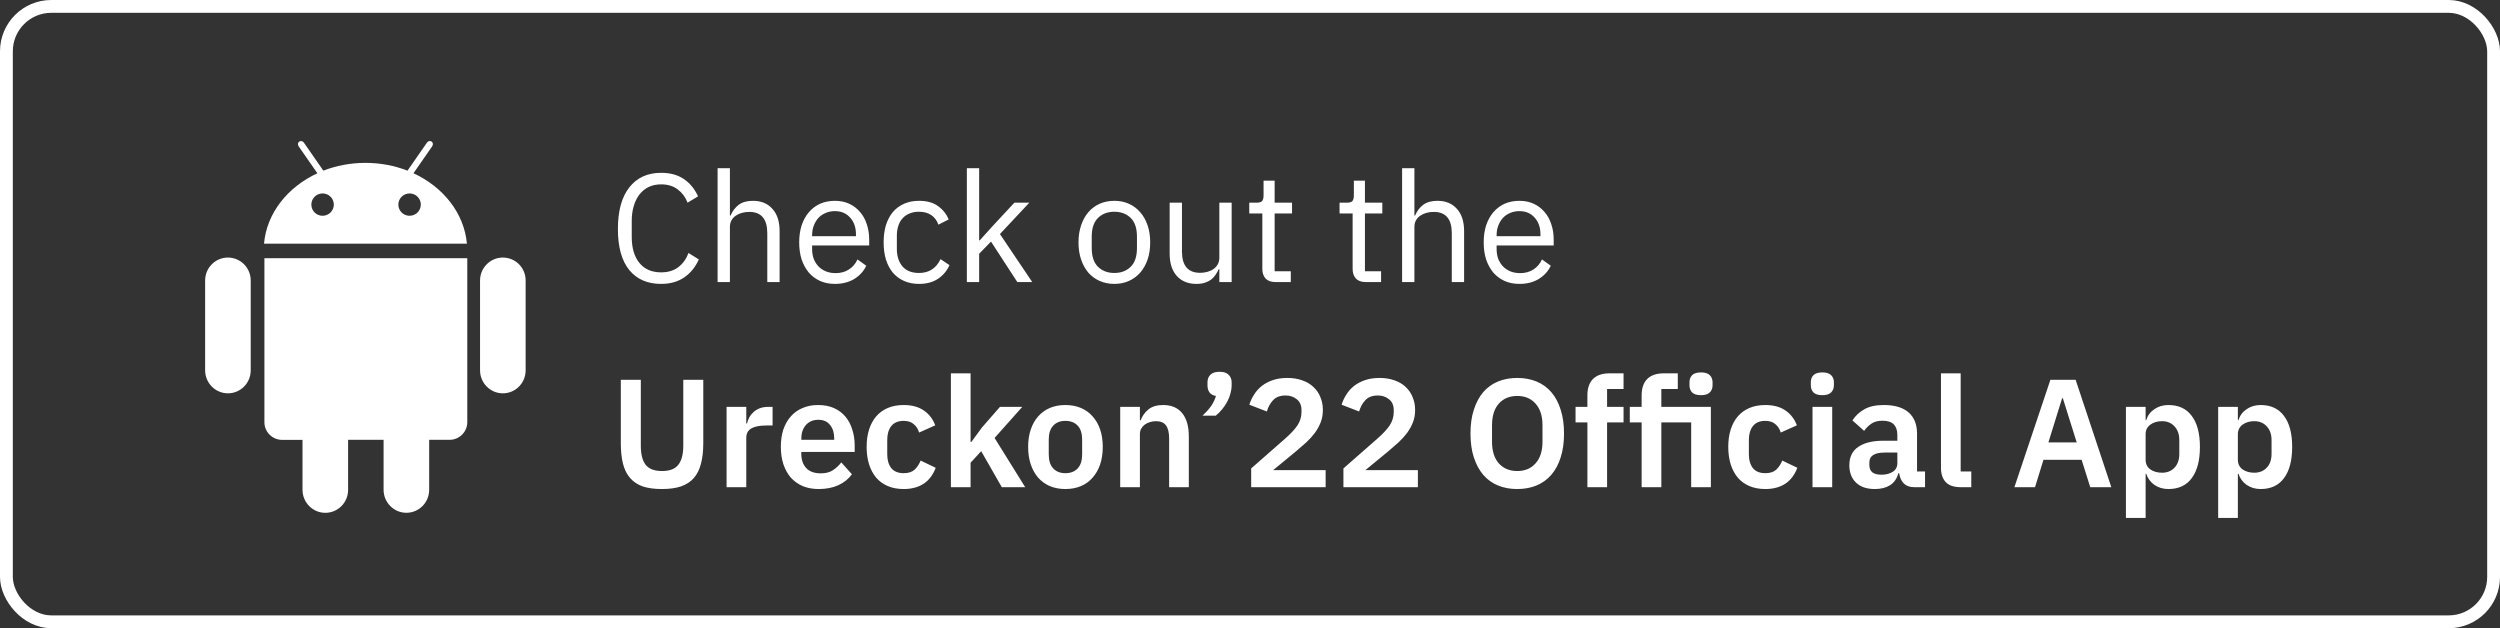 <svg width="195" height="49" viewBox="0 0 195 49" fill="none" xmlns="http://www.w3.org/2000/svg">
<rect x="0" y="0" width="195" height="49" fill="#333333" stroke="none"/>
<rect x="0.5" y="0.5" width="194" height="48" rx="3.5" stroke="white"/>
<path d="M51.568 22.144C50.504 22.144 49.676 21.784 49.084 21.064C48.492 20.336 48.196 19.268 48.196 17.86C48.196 16.452 48.492 15.372 49.084 14.62C49.676 13.86 50.504 13.48 51.568 13.48C52.272 13.48 52.86 13.64 53.332 13.96C53.812 14.28 54.184 14.732 54.448 15.316L53.632 15.808C53.464 15.376 53.208 15.032 52.864 14.776C52.52 14.512 52.088 14.38 51.568 14.38C51.208 14.38 50.884 14.448 50.596 14.584C50.316 14.72 50.076 14.916 49.876 15.172C49.684 15.42 49.536 15.72 49.432 16.072C49.328 16.416 49.276 16.804 49.276 17.236V18.484C49.276 19.348 49.476 20.024 49.876 20.512C50.276 21 50.84 21.244 51.568 21.244C52.104 21.244 52.552 21.108 52.912 20.836C53.272 20.556 53.536 20.188 53.704 19.732L54.508 20.236C54.244 20.828 53.864 21.296 53.368 21.64C52.872 21.976 52.272 22.144 51.568 22.144ZM55.973 13.12H56.933V16.816H56.981C57.133 16.464 57.345 16.184 57.617 15.976C57.897 15.768 58.269 15.664 58.733 15.664C59.373 15.664 59.877 15.872 60.245 16.288C60.621 16.696 60.809 17.276 60.809 18.028V22H59.849V18.196C59.849 17.084 59.381 16.528 58.445 16.528C58.253 16.528 58.065 16.552 57.881 16.6C57.705 16.648 57.545 16.72 57.401 16.816C57.257 16.912 57.141 17.036 57.053 17.188C56.973 17.332 56.933 17.504 56.933 17.704V22H55.973V13.12ZM65.121 22.144C64.697 22.144 64.313 22.068 63.969 21.916C63.633 21.764 63.341 21.548 63.093 21.268C62.853 20.98 62.665 20.64 62.529 20.248C62.401 19.848 62.337 19.4 62.337 18.904C62.337 18.416 62.401 17.972 62.529 17.572C62.665 17.172 62.853 16.832 63.093 16.552C63.341 16.264 63.633 16.044 63.969 15.892C64.313 15.74 64.697 15.664 65.121 15.664C65.537 15.664 65.909 15.74 66.237 15.892C66.565 16.044 66.845 16.256 67.077 16.528C67.309 16.792 67.485 17.108 67.605 17.476C67.733 17.844 67.797 18.248 67.797 18.688V19.144H63.345V19.432C63.345 19.696 63.385 19.944 63.465 20.176C63.553 20.4 63.673 20.596 63.825 20.764C63.985 20.932 64.177 21.064 64.401 21.16C64.633 21.256 64.893 21.304 65.181 21.304C65.573 21.304 65.913 21.212 66.201 21.028C66.497 20.844 66.725 20.58 66.885 20.236L67.569 20.728C67.369 21.152 67.057 21.496 66.633 21.76C66.209 22.016 65.705 22.144 65.121 22.144ZM65.121 16.468C64.857 16.468 64.617 16.516 64.401 16.612C64.185 16.7 63.997 16.828 63.837 16.996C63.685 17.164 63.565 17.364 63.477 17.596C63.389 17.82 63.345 18.068 63.345 18.34V18.424H66.765V18.292C66.765 17.74 66.613 17.3 66.309 16.972C66.013 16.636 65.617 16.468 65.121 16.468ZM71.683 22.144C71.251 22.144 70.863 22.068 70.519 21.916C70.175 21.764 69.883 21.548 69.643 21.268C69.411 20.988 69.231 20.648 69.103 20.248C68.983 19.848 68.923 19.4 68.923 18.904C68.923 18.408 68.983 17.96 69.103 17.56C69.231 17.16 69.411 16.82 69.643 16.54C69.883 16.26 70.175 16.044 70.519 15.892C70.863 15.74 71.251 15.664 71.683 15.664C72.299 15.664 72.791 15.8 73.159 16.072C73.535 16.336 73.815 16.684 73.999 17.116L73.195 17.524C73.083 17.204 72.899 16.956 72.643 16.78C72.387 16.604 72.067 16.516 71.683 16.516C71.395 16.516 71.143 16.564 70.927 16.66C70.711 16.748 70.531 16.876 70.387 17.044C70.243 17.204 70.135 17.4 70.063 17.632C69.991 17.856 69.955 18.104 69.955 18.376V19.432C69.955 19.976 70.099 20.424 70.387 20.776C70.683 21.12 71.115 21.292 71.683 21.292C72.459 21.292 73.019 20.932 73.363 20.212L74.059 20.68C73.859 21.128 73.559 21.484 73.159 21.748C72.767 22.012 72.275 22.144 71.683 22.144ZM75.415 13.12H76.374V18.748H76.422L77.371 17.692L79.123 15.808H80.287L77.995 18.256L80.514 22H79.35L77.299 18.844L76.374 19.792V22H75.415V13.12ZM86.919 22.144C86.503 22.144 86.123 22.068 85.779 21.916C85.435 21.764 85.139 21.548 84.891 21.268C84.651 20.98 84.463 20.64 84.327 20.248C84.191 19.848 84.123 19.4 84.123 18.904C84.123 18.416 84.191 17.972 84.327 17.572C84.463 17.172 84.651 16.832 84.891 16.552C85.139 16.264 85.435 16.044 85.779 15.892C86.123 15.74 86.503 15.664 86.919 15.664C87.335 15.664 87.711 15.74 88.047 15.892C88.391 16.044 88.687 16.264 88.935 16.552C89.183 16.832 89.375 17.172 89.511 17.572C89.647 17.972 89.715 18.416 89.715 18.904C89.715 19.4 89.647 19.848 89.511 20.248C89.375 20.64 89.183 20.98 88.935 21.268C88.687 21.548 88.391 21.764 88.047 21.916C87.711 22.068 87.335 22.144 86.919 22.144ZM86.919 21.292C87.439 21.292 87.863 21.132 88.191 20.812C88.519 20.492 88.683 20.004 88.683 19.348V18.46C88.683 17.804 88.519 17.316 88.191 16.996C87.863 16.676 87.439 16.516 86.919 16.516C86.399 16.516 85.975 16.676 85.647 16.996C85.319 17.316 85.155 17.804 85.155 18.46V19.348C85.155 20.004 85.319 20.492 85.647 20.812C85.975 21.132 86.399 21.292 86.919 21.292ZM95.109 20.992H95.061C94.997 21.136 94.917 21.28 94.821 21.424C94.733 21.56 94.621 21.684 94.485 21.796C94.349 21.9 94.185 21.984 93.993 22.048C93.801 22.112 93.577 22.144 93.321 22.144C92.681 22.144 92.173 21.94 91.797 21.532C91.421 21.116 91.233 20.532 91.233 19.78V15.808H92.193V19.612C92.193 20.724 92.665 21.28 93.609 21.28C93.801 21.28 93.985 21.256 94.161 21.208C94.345 21.16 94.505 21.088 94.641 20.992C94.785 20.896 94.897 20.776 94.977 20.632C95.065 20.48 95.109 20.3 95.109 20.092V15.808H96.069V22H95.109V20.992ZM99.482 22C99.146 22 98.89 21.908 98.714 21.724C98.546 21.532 98.462 21.284 98.462 20.98V16.648H97.442V15.808H98.018C98.226 15.808 98.366 15.768 98.438 15.688C98.518 15.6 98.558 15.452 98.558 15.244V14.092H99.422V15.808H100.778V16.648H99.422V21.16H100.682V22H99.482ZM106.525 22C106.189 22 105.933 21.908 105.757 21.724C105.589 21.532 105.505 21.284 105.505 20.98V16.648H104.485V15.808H105.061C105.269 15.808 105.409 15.768 105.481 15.688C105.561 15.6 105.601 15.452 105.601 15.244V14.092H106.465V15.808H107.821V16.648H106.465V21.16H107.725V22H106.525ZM109.364 13.12H110.324V16.816H110.372C110.524 16.464 110.736 16.184 111.008 15.976C111.288 15.768 111.66 15.664 112.124 15.664C112.764 15.664 113.268 15.872 113.636 16.288C114.012 16.696 114.2 17.276 114.2 18.028V22H113.24V18.196C113.24 17.084 112.772 16.528 111.836 16.528C111.644 16.528 111.456 16.552 111.272 16.6C111.096 16.648 110.936 16.72 110.792 16.816C110.648 16.912 110.532 17.036 110.444 17.188C110.364 17.332 110.324 17.504 110.324 17.704V22H109.364V13.12ZM118.512 22.144C118.088 22.144 117.704 22.068 117.36 21.916C117.024 21.764 116.732 21.548 116.484 21.268C116.244 20.98 116.056 20.64 115.92 20.248C115.792 19.848 115.728 19.4 115.728 18.904C115.728 18.416 115.792 17.972 115.92 17.572C116.056 17.172 116.244 16.832 116.484 16.552C116.732 16.264 117.024 16.044 117.36 15.892C117.704 15.74 118.088 15.664 118.512 15.664C118.928 15.664 119.3 15.74 119.628 15.892C119.956 16.044 120.236 16.256 120.468 16.528C120.7 16.792 120.876 17.108 120.996 17.476C121.124 17.844 121.188 18.248 121.188 18.688V19.144H116.736V19.432C116.736 19.696 116.776 19.944 116.856 20.176C116.944 20.4 117.064 20.596 117.216 20.764C117.376 20.932 117.568 21.064 117.792 21.16C118.024 21.256 118.284 21.304 118.572 21.304C118.964 21.304 119.304 21.212 119.592 21.028C119.888 20.844 120.116 20.58 120.276 20.236L120.96 20.728C120.76 21.152 120.448 21.496 120.024 21.76C119.6 22.016 119.096 22.144 118.512 22.144ZM118.512 16.468C118.248 16.468 118.008 16.516 117.792 16.612C117.576 16.7 117.388 16.828 117.228 16.996C117.076 17.164 116.956 17.364 116.868 17.596C116.78 17.82 116.736 18.068 116.736 18.34V18.424H120.156V18.292C120.156 17.74 120.004 17.3 119.7 16.972C119.404 16.636 119.008 16.468 118.512 16.468ZM49.984 29.624V34.772C49.984 35.428 50.108 35.92 50.356 36.248C50.612 36.576 51.04 36.74 51.64 36.74C52.24 36.74 52.664 36.576 52.912 36.248C53.168 35.92 53.296 35.428 53.296 34.772V29.624H54.856V34.568C54.856 35.184 54.796 35.716 54.676 36.164C54.564 36.612 54.38 36.984 54.124 37.28C53.868 37.576 53.532 37.796 53.116 37.94C52.708 38.076 52.212 38.144 51.628 38.144C51.036 38.144 50.536 38.076 50.128 37.94C49.728 37.796 49.4 37.576 49.144 37.28C48.888 36.984 48.704 36.612 48.592 36.164C48.48 35.716 48.424 35.184 48.424 34.568V29.624H49.984ZM56.673 38V31.736H58.209V33.032H58.269C58.309 32.864 58.369 32.704 58.449 32.552C58.537 32.392 58.649 32.252 58.785 32.132C58.921 32.012 59.081 31.916 59.265 31.844C59.457 31.772 59.677 31.736 59.925 31.736H60.261V33.188H59.781C59.261 33.188 58.869 33.264 58.605 33.416C58.341 33.568 58.209 33.816 58.209 34.16V38H56.673ZM63.858 38.144C63.394 38.144 62.977 38.068 62.609 37.916C62.249 37.756 61.941 37.536 61.685 37.256C61.438 36.968 61.245 36.624 61.109 36.224C60.974 35.816 60.906 35.36 60.906 34.856C60.906 34.36 60.969 33.912 61.097 33.512C61.233 33.112 61.425 32.772 61.673 32.492C61.922 32.204 62.225 31.984 62.586 31.832C62.946 31.672 63.353 31.592 63.809 31.592C64.297 31.592 64.722 31.676 65.082 31.844C65.442 32.012 65.737 32.24 65.969 32.528C66.201 32.816 66.374 33.152 66.486 33.536C66.606 33.912 66.665 34.316 66.665 34.748V35.252H62.502V35.408C62.502 35.864 62.63 36.232 62.886 36.512C63.142 36.784 63.522 36.92 64.025 36.92C64.409 36.92 64.722 36.84 64.962 36.68C65.21 36.52 65.43 36.316 65.621 36.068L66.45 36.992C66.194 37.352 65.841 37.636 65.394 37.844C64.954 38.044 64.442 38.144 63.858 38.144ZM63.834 32.744C63.425 32.744 63.102 32.88 62.861 33.152C62.621 33.424 62.502 33.776 62.502 34.208V34.304H65.07V34.196C65.07 33.764 64.962 33.416 64.746 33.152C64.537 32.88 64.234 32.744 63.834 32.744ZM70.489 38.144C70.025 38.144 69.613 38.068 69.253 37.916C68.893 37.764 68.589 37.544 68.341 37.256C68.101 36.968 67.917 36.624 67.789 36.224C67.661 35.816 67.597 35.36 67.597 34.856C67.597 34.352 67.661 33.9 67.789 33.5C67.917 33.1 68.101 32.76 68.341 32.48C68.589 32.192 68.893 31.972 69.253 31.82C69.613 31.668 70.025 31.592 70.489 31.592C71.121 31.592 71.641 31.732 72.049 32.012C72.465 32.292 72.765 32.68 72.949 33.176L71.689 33.74C71.617 33.476 71.481 33.26 71.281 33.092C71.089 32.916 70.825 32.828 70.489 32.828C70.057 32.828 69.733 32.964 69.517 33.236C69.309 33.508 69.205 33.864 69.205 34.304V35.444C69.205 35.884 69.309 36.24 69.517 36.512C69.733 36.776 70.057 36.908 70.489 36.908C70.857 36.908 71.141 36.816 71.341 36.632C71.541 36.44 71.697 36.204 71.809 35.924L72.985 36.488C72.777 37.04 72.461 37.456 72.037 37.736C71.613 38.008 71.097 38.144 70.489 38.144ZM74.169 29.12H75.705V34.472H75.765L76.593 33.344L77.997 31.736H79.737L77.577 34.16L79.965 38H78.141L76.533 35.192L75.705 36.092V38H74.169V29.12ZM83.099 38.144C82.651 38.144 82.247 38.068 81.887 37.916C81.535 37.764 81.231 37.544 80.975 37.256C80.727 36.968 80.535 36.624 80.399 36.224C80.263 35.816 80.195 35.36 80.195 34.856C80.195 34.352 80.263 33.9 80.399 33.5C80.535 33.1 80.727 32.76 80.975 32.48C81.231 32.192 81.535 31.972 81.887 31.82C82.247 31.668 82.651 31.592 83.099 31.592C83.547 31.592 83.951 31.668 84.311 31.82C84.671 31.972 84.975 32.192 85.223 32.48C85.479 32.76 85.675 33.1 85.811 33.5C85.947 33.9 86.015 34.352 86.015 34.856C86.015 35.36 85.947 35.816 85.811 36.224C85.675 36.624 85.479 36.968 85.223 37.256C84.975 37.544 84.671 37.764 84.311 37.916C83.951 38.068 83.547 38.144 83.099 38.144ZM83.099 36.908C83.507 36.908 83.827 36.784 84.059 36.536C84.291 36.288 84.407 35.924 84.407 35.444V34.28C84.407 33.808 84.291 33.448 84.059 33.2C83.827 32.952 83.507 32.828 83.099 32.828C82.699 32.828 82.383 32.952 82.151 33.2C81.919 33.448 81.803 33.808 81.803 34.28V35.444C81.803 35.924 81.919 36.288 82.151 36.536C82.383 36.784 82.699 36.908 83.099 36.908ZM87.376 38V31.736H88.912V32.78H88.972C89.1 32.444 89.3 32.164 89.572 31.94C89.852 31.708 90.236 31.592 90.724 31.592C91.372 31.592 91.868 31.804 92.212 32.228C92.556 32.652 92.728 33.256 92.728 34.04V38H91.192V34.196C91.192 33.748 91.112 33.412 90.952 33.188C90.792 32.964 90.528 32.852 90.16 32.852C90 32.852 89.844 32.876 89.692 32.924C89.548 32.964 89.416 33.028 89.296 33.116C89.184 33.196 89.092 33.3 89.02 33.428C88.948 33.548 88.912 33.692 88.912 33.86V38H87.376ZM95.132 29C95.46 29 95.696 29.08 95.84 29.24C95.992 29.392 96.068 29.584 96.068 29.816V30.044C96.068 30.26 96.036 30.48 95.972 30.704C95.916 30.92 95.832 31.132 95.72 31.34C95.608 31.548 95.476 31.744 95.324 31.928C95.172 32.112 95.008 32.276 94.832 32.42H93.8C94.056 32.18 94.272 31.94 94.448 31.7C94.624 31.452 94.756 31.18 94.844 30.884C94.612 30.844 94.444 30.752 94.34 30.608C94.236 30.456 94.184 30.28 94.184 30.08V29.816C94.184 29.584 94.256 29.392 94.4 29.24C94.552 29.08 94.796 29 95.132 29ZM103.4 38H97.592V36.536L100.22 34.232C100.668 33.84 100.996 33.488 101.204 33.176C101.412 32.856 101.516 32.512 101.516 32.144V31.988C101.516 31.62 101.396 31.34 101.156 31.148C100.916 30.948 100.624 30.848 100.28 30.848C99.848 30.848 99.52 30.972 99.296 31.22C99.072 31.46 98.912 31.752 98.816 32.096L97.448 31.568C97.536 31.288 97.66 31.024 97.82 30.776C97.98 30.52 98.18 30.296 98.42 30.104C98.668 29.912 98.956 29.76 99.284 29.648C99.612 29.536 99.988 29.48 100.412 29.48C100.852 29.48 101.244 29.544 101.588 29.672C101.932 29.792 102.22 29.964 102.452 30.188C102.692 30.412 102.872 30.676 102.992 30.98C103.12 31.284 103.184 31.616 103.184 31.976C103.184 32.328 103.128 32.648 103.016 32.936C102.904 33.224 102.752 33.5 102.56 33.764C102.368 34.02 102.144 34.268 101.888 34.508C101.632 34.74 101.36 34.976 101.072 35.216L99.308 36.668H103.4V38ZM110.595 38H104.787V36.536L107.415 34.232C107.863 33.84 108.191 33.488 108.399 33.176C108.607 32.856 108.711 32.512 108.711 32.144V31.988C108.711 31.62 108.591 31.34 108.351 31.148C108.111 30.948 107.819 30.848 107.475 30.848C107.043 30.848 106.715 30.972 106.491 31.22C106.267 31.46 106.107 31.752 106.011 32.096L104.643 31.568C104.731 31.288 104.855 31.024 105.015 30.776C105.175 30.52 105.375 30.296 105.615 30.104C105.863 29.912 106.151 29.76 106.479 29.648C106.807 29.536 107.183 29.48 107.607 29.48C108.047 29.48 108.439 29.544 108.783 29.672C109.127 29.792 109.415 29.964 109.647 30.188C109.887 30.412 110.067 30.676 110.187 30.98C110.315 31.284 110.379 31.616 110.379 31.976C110.379 32.328 110.323 32.648 110.211 32.936C110.099 33.224 109.947 33.5 109.755 33.764C109.563 34.02 109.339 34.268 109.083 34.508C108.827 34.74 108.555 34.976 108.267 35.216L106.503 36.668H110.595V38ZM118.346 38.144C117.794 38.144 117.294 38.052 116.846 37.868C116.398 37.684 116.014 37.408 115.694 37.04C115.382 36.672 115.138 36.22 114.962 35.684C114.786 35.148 114.698 34.524 114.698 33.812C114.698 33.108 114.786 32.488 114.962 31.952C115.138 31.408 115.382 30.952 115.694 30.584C116.014 30.216 116.398 29.94 116.846 29.756C117.294 29.572 117.794 29.48 118.346 29.48C118.898 29.48 119.398 29.572 119.846 29.756C120.294 29.94 120.678 30.216 120.998 30.584C121.318 30.952 121.562 31.408 121.73 31.952C121.906 32.488 121.994 33.108 121.994 33.812C121.994 34.524 121.906 35.148 121.73 35.684C121.562 36.22 121.318 36.672 120.998 37.04C120.678 37.408 120.294 37.684 119.846 37.868C119.398 38.052 118.898 38.144 118.346 38.144ZM118.346 36.74C118.946 36.74 119.422 36.54 119.774 36.14C120.134 35.74 120.314 35.18 120.314 34.46V33.164C120.314 32.444 120.134 31.884 119.774 31.484C119.422 31.084 118.946 30.884 118.346 30.884C117.746 30.884 117.266 31.084 116.906 31.484C116.554 31.884 116.378 32.444 116.378 33.164V34.46C116.378 35.18 116.554 35.74 116.906 36.14C117.266 36.54 117.746 36.74 118.346 36.74ZM123.817 32.948H122.893V31.736H123.817V30.836C123.817 30.284 123.961 29.86 124.249 29.564C124.545 29.268 124.977 29.12 125.545 29.12H126.637V30.344H125.353V31.736H126.637V32.948H125.353V38H123.817V32.948ZM128.048 32.948H127.124V31.736H128.048V30.836C128.048 30.284 128.192 29.86 128.48 29.564C128.776 29.268 129.208 29.12 129.776 29.12H130.868V30.344H129.584V31.736H133.448V38H131.912V32.948H129.584V38H128.048V32.948ZM132.68 30.824C132.36 30.824 132.128 30.752 131.984 30.608C131.848 30.464 131.78 30.28 131.78 30.056V29.816C131.78 29.592 131.848 29.408 131.984 29.264C132.128 29.12 132.36 29.048 132.68 29.048C132.992 29.048 133.22 29.12 133.364 29.264C133.508 29.408 133.58 29.592 133.58 29.816V30.056C133.58 30.28 133.508 30.464 133.364 30.608C133.22 30.752 132.992 30.824 132.68 30.824ZM137.696 38.144C137.232 38.144 136.82 38.068 136.46 37.916C136.1 37.764 135.796 37.544 135.548 37.256C135.308 36.968 135.124 36.624 134.996 36.224C134.868 35.816 134.804 35.36 134.804 34.856C134.804 34.352 134.868 33.9 134.996 33.5C135.124 33.1 135.308 32.76 135.548 32.48C135.796 32.192 136.1 31.972 136.46 31.82C136.82 31.668 137.232 31.592 137.696 31.592C138.328 31.592 138.848 31.732 139.256 32.012C139.672 32.292 139.972 32.68 140.156 33.176L138.896 33.74C138.824 33.476 138.688 33.26 138.488 33.092C138.296 32.916 138.032 32.828 137.696 32.828C137.264 32.828 136.94 32.964 136.724 33.236C136.516 33.508 136.412 33.864 136.412 34.304V35.444C136.412 35.884 136.516 36.24 136.724 36.512C136.94 36.776 137.264 36.908 137.696 36.908C138.064 36.908 138.348 36.816 138.548 36.632C138.748 36.44 138.904 36.204 139.016 35.924L140.192 36.488C139.984 37.04 139.668 37.456 139.244 37.736C138.82 38.008 138.304 38.144 137.696 38.144ZM142.144 30.824C141.824 30.824 141.592 30.752 141.448 30.608C141.312 30.464 141.244 30.28 141.244 30.056V29.816C141.244 29.592 141.312 29.408 141.448 29.264C141.592 29.12 141.824 29.048 142.144 29.048C142.456 29.048 142.684 29.12 142.828 29.264C142.972 29.408 143.044 29.592 143.044 29.816V30.056C143.044 30.28 142.972 30.464 142.828 30.608C142.684 30.752 142.456 30.824 142.144 30.824ZM141.376 31.736H142.912V38H141.376V31.736ZM149.301 38C148.965 38 148.697 37.904 148.497 37.712C148.305 37.512 148.185 37.248 148.137 36.92H148.065C147.961 37.328 147.749 37.636 147.429 37.844C147.109 38.044 146.713 38.144 146.241 38.144C145.601 38.144 145.109 37.976 144.765 37.64C144.421 37.304 144.249 36.856 144.249 36.296C144.249 35.648 144.481 35.168 144.945 34.856C145.409 34.536 146.069 34.376 146.925 34.376H147.993V33.92C147.993 33.568 147.901 33.296 147.717 33.104C147.533 32.912 147.237 32.816 146.829 32.816C146.469 32.816 146.177 32.896 145.953 33.056C145.737 33.208 145.553 33.392 145.401 33.608L144.489 32.792C144.721 32.432 145.029 32.144 145.413 31.928C145.797 31.704 146.305 31.592 146.937 31.592C147.785 31.592 148.429 31.784 148.869 32.168C149.309 32.552 149.529 33.104 149.529 33.824V36.776H150.153V38H149.301ZM146.757 37.028C147.101 37.028 147.393 36.952 147.633 36.8C147.873 36.648 147.993 36.424 147.993 36.128V35.3H147.009C146.209 35.3 145.809 35.556 145.809 36.068V36.272C145.809 36.528 145.889 36.72 146.049 36.848C146.217 36.968 146.453 37.028 146.757 37.028ZM152.932 38C152.404 38 152.016 37.868 151.768 37.604C151.52 37.34 151.396 36.968 151.396 36.488V29.12H152.932V36.776H153.76V38H152.932ZM163.039 38L162.367 35.864H159.391L158.731 38H157.123L159.931 29.624H161.899L164.683 38H163.039ZM160.903 31.064H160.843L159.775 34.508H161.983L160.903 31.064ZM165.822 31.736H167.358V32.768H167.406C167.518 32.408 167.73 32.124 168.042 31.916C168.354 31.7 168.718 31.592 169.134 31.592C169.934 31.592 170.542 31.876 170.958 32.444C171.382 33.004 171.594 33.808 171.594 34.856C171.594 35.912 171.382 36.724 170.958 37.292C170.542 37.86 169.934 38.144 169.134 38.144C168.718 38.144 168.354 38.036 168.042 37.82C167.738 37.604 167.526 37.316 167.406 36.956H167.358V40.4H165.822V31.736ZM168.642 36.872C169.042 36.872 169.366 36.74 169.614 36.476C169.862 36.212 169.986 35.856 169.986 35.408V34.328C169.986 33.88 169.862 33.524 169.614 33.26C169.366 32.988 169.042 32.852 168.642 32.852C168.274 32.852 167.966 32.944 167.718 33.128C167.478 33.312 167.358 33.556 167.358 33.86V35.852C167.358 36.18 167.478 36.432 167.718 36.608C167.966 36.784 168.274 36.872 168.642 36.872ZM173.017 31.736H174.553V32.768H174.601C174.713 32.408 174.925 32.124 175.237 31.916C175.549 31.7 175.913 31.592 176.329 31.592C177.129 31.592 177.737 31.876 178.153 32.444C178.577 33.004 178.789 33.808 178.789 34.856C178.789 35.912 178.577 36.724 178.153 37.292C177.737 37.86 177.129 38.144 176.329 38.144C175.913 38.144 175.549 38.036 175.237 37.82C174.933 37.604 174.721 37.316 174.601 36.956H174.553V40.4H173.017V31.736ZM175.837 36.872C176.237 36.872 176.561 36.74 176.809 36.476C177.057 36.212 177.181 35.856 177.181 35.408V34.328C177.181 33.88 177.057 33.524 176.809 33.26C176.561 32.988 176.237 32.852 175.837 32.852C175.469 32.852 175.161 32.944 174.913 33.128C174.673 33.312 174.553 33.556 174.553 33.86V35.852C174.553 36.18 174.673 36.432 174.913 36.608C175.161 36.784 175.469 36.872 175.837 36.872Z" fill="white"/>
<path d="M20.624 32.935C20.624 33.692 21.245 34.31 22.011 34.31H23.596V38.207C23.596 39.194 24.394 40 25.374 40C26.358 40 27.152 39.197 27.152 38.207V34.307H29.92V38.204C29.92 39.191 30.717 39.997 31.697 39.997C32.681 39.997 33.475 39.194 33.475 38.204V34.307H35.061C35.826 34.307 36.448 33.689 36.448 32.932V20.141H20.624V32.935V32.935ZM32.251 13.513L33.713 11.409C33.798 11.286 33.778 11.121 33.664 11.04C33.55 10.963 33.387 11.001 33.303 11.124L31.785 13.312C30.786 12.921 29.672 12.704 28.503 12.704C27.334 12.704 26.221 12.921 25.221 13.312L23.704 11.127C23.619 11.005 23.456 10.963 23.342 11.043C23.228 11.121 23.209 11.283 23.294 11.412L24.756 13.516C22.431 14.591 20.803 16.626 20.594 19.005H36.419C36.204 16.623 34.572 14.587 32.251 13.513V13.513ZM25.163 16.83C24.989 16.83 24.82 16.779 24.676 16.683C24.532 16.588 24.42 16.452 24.353 16.293C24.287 16.134 24.27 15.959 24.303 15.79C24.337 15.621 24.421 15.466 24.543 15.344C24.666 15.222 24.822 15.139 24.992 15.106C25.162 15.072 25.338 15.089 25.498 15.155C25.658 15.221 25.795 15.333 25.891 15.476C25.987 15.619 26.038 15.787 26.038 15.96C26.038 16.19 25.945 16.411 25.781 16.575C25.617 16.738 25.395 16.83 25.163 16.83V16.83ZM31.948 16.83C31.775 16.83 31.606 16.779 31.462 16.683C31.317 16.588 31.205 16.452 31.139 16.293C31.073 16.134 31.055 15.959 31.089 15.79C31.123 15.621 31.206 15.466 31.329 15.344C31.451 15.222 31.607 15.139 31.777 15.106C31.947 15.072 32.123 15.089 32.283 15.155C32.443 15.221 32.58 15.333 32.676 15.476C32.773 15.619 32.824 15.787 32.824 15.96C32.823 16.19 32.731 16.411 32.567 16.575C32.403 16.738 32.18 16.83 31.948 16.83ZM39.222 20.089C38.239 20.089 37.444 20.892 37.444 21.882V28.886C37.444 29.873 38.242 30.679 39.222 30.679C40.206 30.679 41 29.876 41 28.886V21.879C41.003 20.889 40.209 20.089 39.222 20.089ZM17.778 20.089C16.794 20.089 16 20.892 16 21.882V28.886C16 29.873 16.798 30.679 17.778 30.679C18.761 30.679 19.556 29.876 19.556 28.886V21.879C19.556 20.889 18.758 20.089 17.778 20.089Z" fill="white"/>
</svg>
